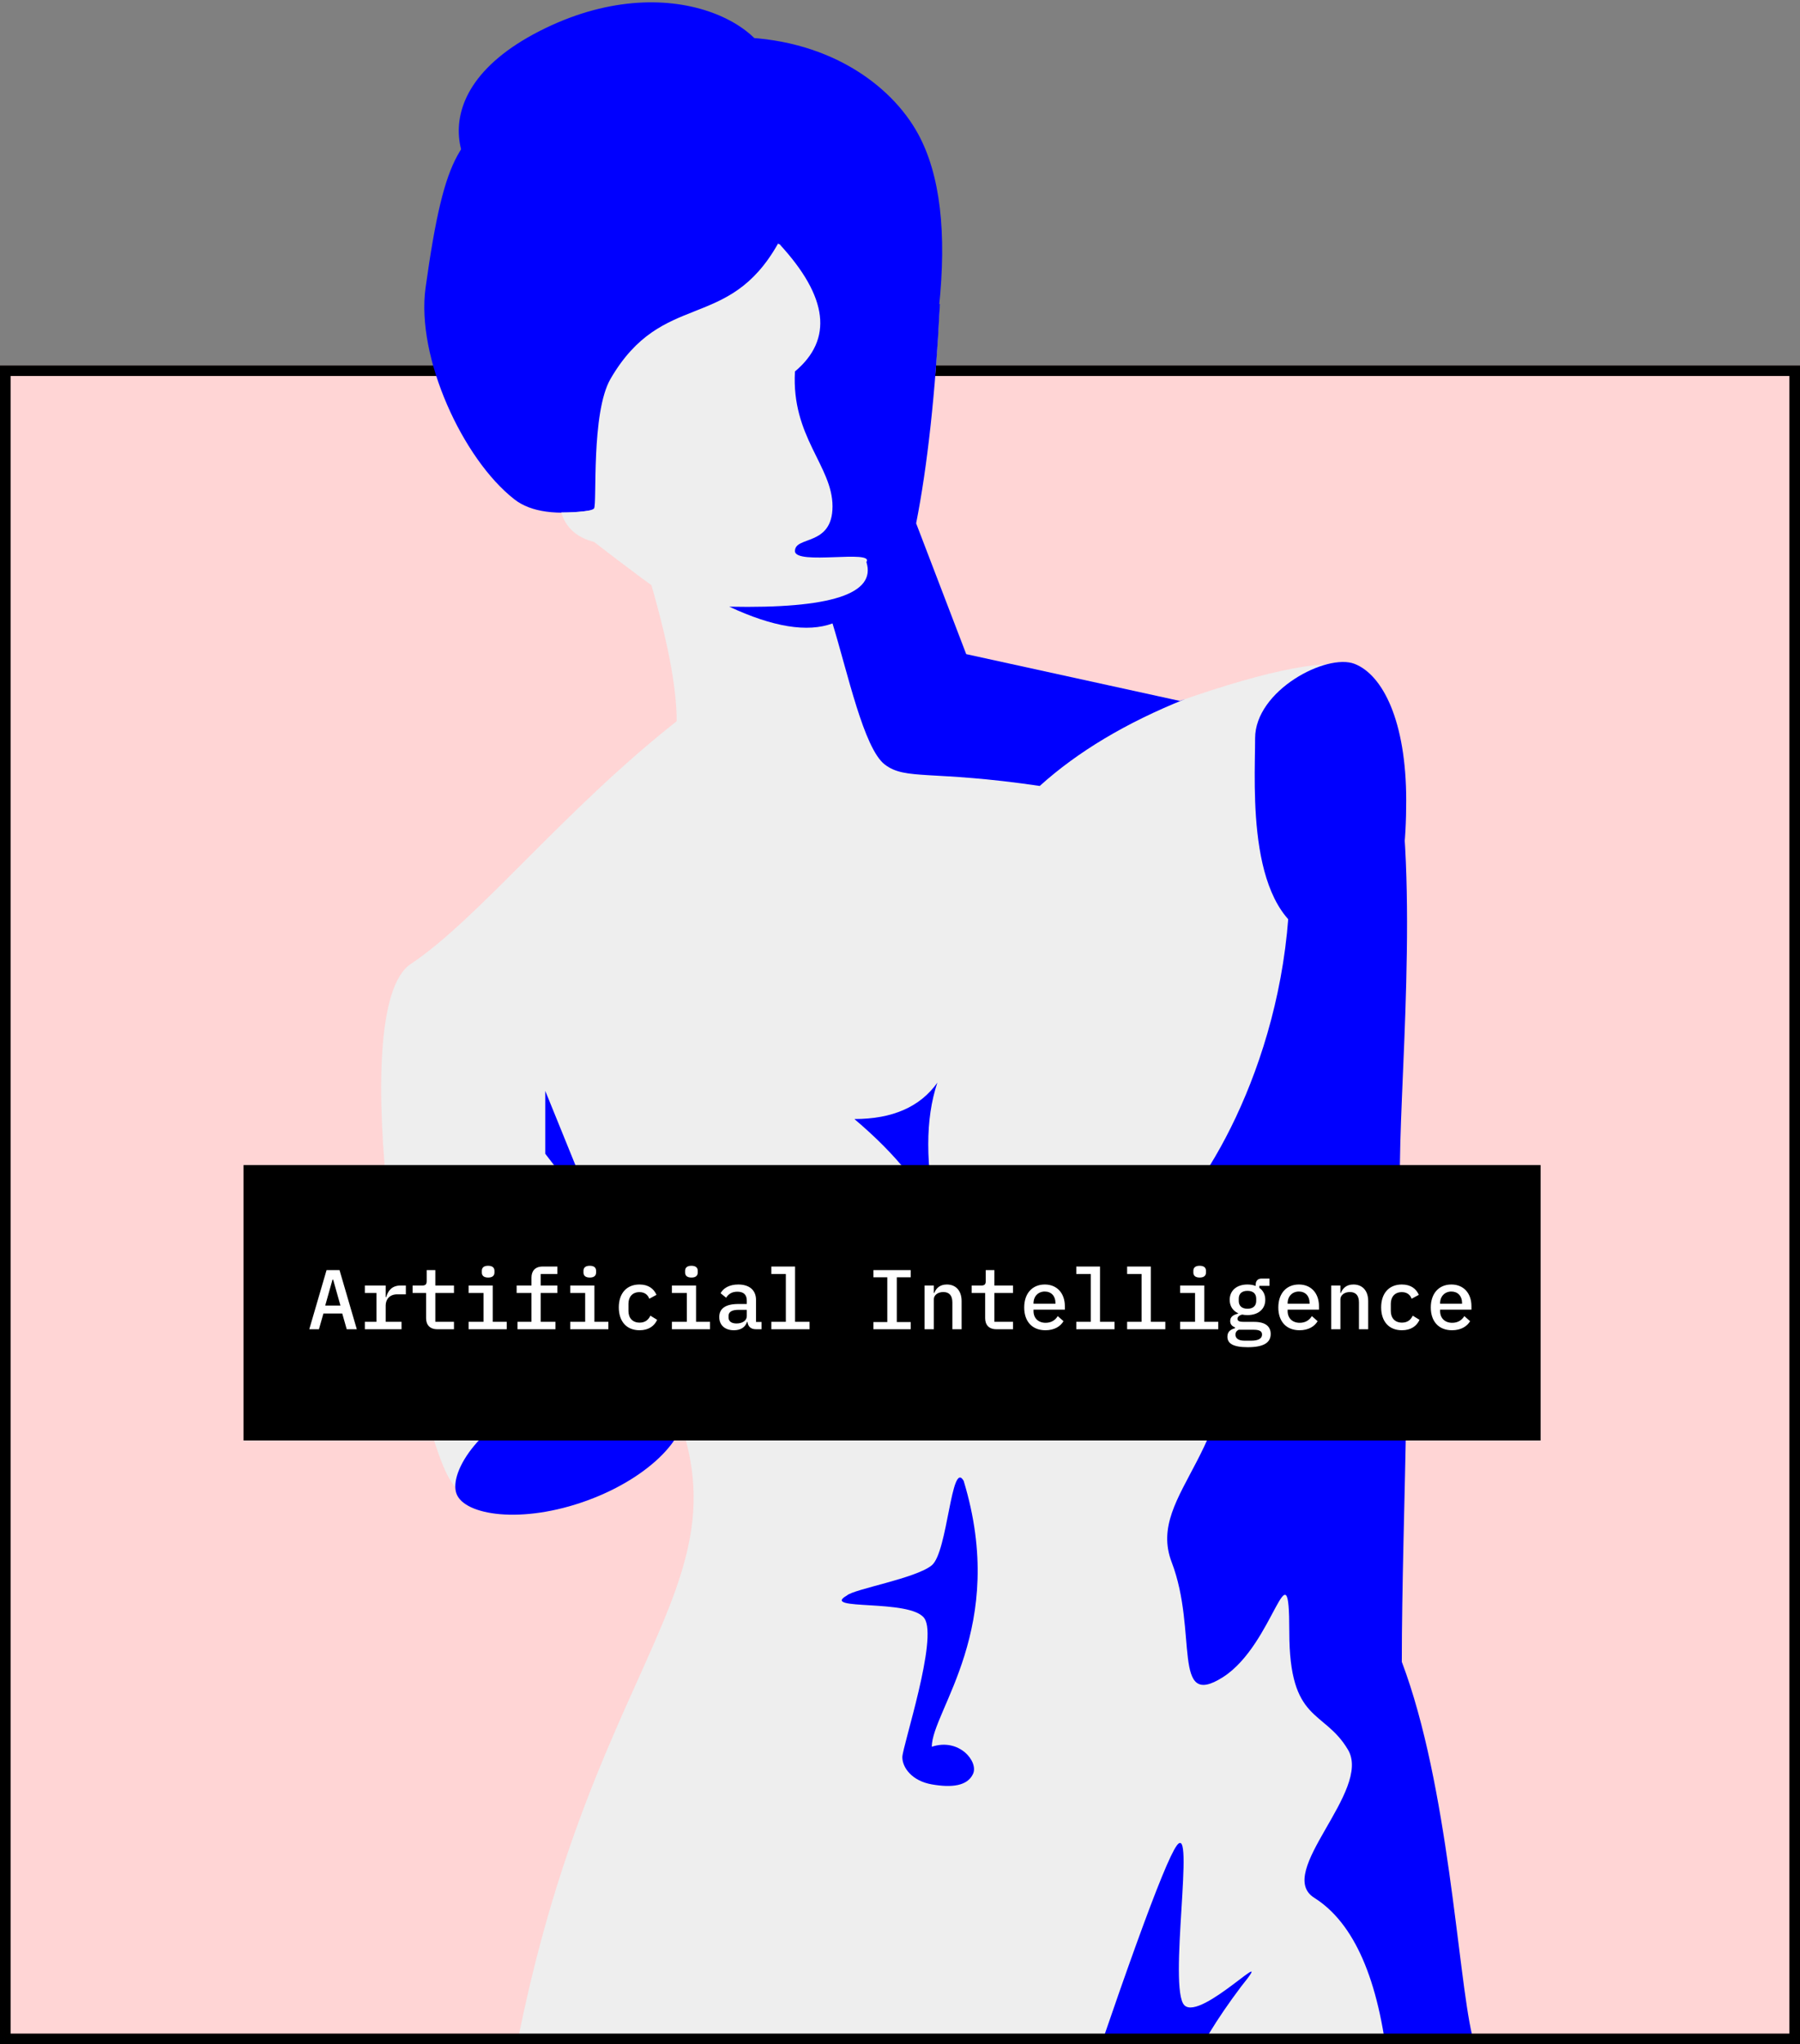 <?xml version="1.0" encoding="UTF-8"?>
<svg width="340px" height="386px" viewBox="0 0 340 386" version="1.1" xmlns="http://www.w3.org/2000/svg" xmlns:xlink="http://www.w3.org/1999/xlink">
    <rect x="0" y="0" width="340" height="386" fill="#808080" stroke="none"/>
    <!-- Generator: Sketch 50.2 (55047) - http://www.bohemiancoding.com/sketch -->
    <title>breastcancerai</title>
    <desc>Created with Sketch.</desc>
    <defs>
        <rect id="path-1" x="0" y="0" width="340" height="317"></rect>
    </defs>
    <g id="Page-1" stroke="none" stroke-width="1" fill="none" fill-rule="evenodd">
        <g id="illustrations" transform="translate(-1246, -110)">
            <g id="breastcancerai" transform="translate(1246, 110)">
                <g id="Group-5" transform="translate(0, 69)">
                    <mask id="mask-2" fill="white">
                        <use xlink:href="#path-1"></use>
                    </mask>
                    <use id="Rectangle-8" fill="#FFD5D5" xlink:href="#path-1"></use>
                    <path d="M122.279,38.907 C125.974,51.161 127.821,60.586 127.821,67.181 C106.322,84.142 90.303,104.564 77.586,113.035 C64.869,121.507 76.8,193.875 84.421,209.373 C92.042,224.871 125.477,213.44 127.821,197.689 C143.111,237.458 99.086,249.947 91.528,365.704 C91.528,377.179 101.639,377.179 108.928,383.078 C139.337,359.328 213.808,340.582 277.691,315.562 C274.883,304.327 273.359,268.674 264.396,244.986 C264.396,217.471 266.684,174.438 264.396,159.443 C262.107,144.447 272.003,75.024 256.204,57.064 C251.235,55.218 240.12,57.315 222.856,63.354 L182.509,54.519 L172.736,29 L122.279,38.907 Z" id="Path-123" fill="#EEEEEE" mask="url(#mask-2)"></path>
                    <path d="M199,343.779 C212.138,304.206 219.893,282.786 222.263,279.516 C225.838,274.584 220.591,306.542 223.72,309.655 C226.848,312.768 241.677,297.144 234.455,306.093 C225.141,318.463 220.877,328.448 221.663,336.047 C214.009,338.659 206.425,341.231 199,343.779 Z" id="Combined-Shape" fill="#0000FF" mask="url(#mask-2)"></path>
                    <path d="M264.79,83 C267.668,110.614 263.163,148.626 264.786,159.261 C267.075,174.257 264.786,217.289 264.786,244.804 C273.646,268.221 275.336,303.724 278.083,315.379 L262.221,321.398 C260.456,304.79 255.796,294.11 248.242,289.357 C240.688,284.605 259.197,269.136 254.623,261.407 C250.048,253.679 243.532,256.454 243.532,239.113 C243.532,221.772 240.749,241.506 230.992,247.703 C221.236,253.899 226.343,239.113 221.31,225.97 C216.277,212.826 235.756,204.466 231.053,177.846 C211.666,183.264 187.506,180.025 184,166.845 C190.488,170.159 211.518,167.71 218.911,162.628 C226.304,157.546 242.057,133.025 243.532,101.335 C249.332,96.579 256.418,90.467 264.79,83 Z" id="Combined-Shape" fill="#0000FF" mask="url(#mask-2)"></path>
                </g>
                <rect id="Rectangle-8" stroke="#000000" stroke-width="2" x="1" y="70" width="338" height="315"></rect>
                <path d="M111.955,96.328 C105.198,97.382 100.275,96.709 97.186,94.31 C87.433,86.734 78.558,67.464 80.387,54.32 C84.114,27.543 87.05,26.295 97.186,19.396 C104.051,14.724 111.845,14.916 114.186,13.963 C115.984,13.231 123.302,7.022 138.332,7.022 C156.169,7.022 168.331,15.946 173.431,25.311 C177.575,32.921 178.878,43.888 177.342,58.211 L111.955,96.328 Z" id="Path-122" fill="#0000FF"></path>
                <path d="M112.202,102.326 C108.948,101.506 106.885,99.651 106.013,96.762 C107.015,96.762 111.591,96.716 112.202,96.016 C112.814,95.316 111.591,77.943 115.334,71.516 C125.136,54.685 137.5,62.802 146.961,46 C154.892,49.878 165.072,53.745 177.502,57.601 C175.415,99.44 169.2,122.918 158.858,128.037 C153.344,130.765 137.792,122.195 112.202,102.326 Z" id="Path-120" fill="#EEEEEE"></path>
                <path d="M86.221,282.047 C87.714,286.143 98.547,287.877 110.985,283.315 C123.424,278.754 130.275,270.479 128.8,266.432 C127.325,262.384 117.373,258.365 104.089,263.237 C90.806,268.109 84.728,277.95 86.221,282.047 Z" id="Path-124" fill="#0000FF"></path>
                <path d="M249.08,177.28 C262.863,181.439 265.618,166.327 265.618,151.183 C265.618,136.038 261.136,127.423 255.871,125.36 C250.605,123.298 237.075,130.369 237.075,139.415 C237.075,148.46 235.296,173.122 249.08,177.28 Z" id="Path-124-Copy" fill="#0000FF"></path>
                <path d="M103,206 L103,217.875 L112.542,230.234 C120.887,257.082 130.083,270.505 140.131,270.505 C162.182,270.505 174.765,251.979 174.765,239.468 C157.17,258.078 138.882,262.366 129.698,257.881 C123.576,254.891 119.334,249.073 116.974,240.426" id="Path-125" fill="#0000FF"></path>
                <path d="M182.024,279.626 C179.669,275.494 179.029,293.077 176.006,295.572 C172.983,298.067 161.299,300.05 159.967,301.278 C154.787,304.227 171.986,301.835 174.609,305.593 C177.232,309.352 170.441,329.842 170.441,331.806 C170.441,333.77 172.255,336.293 176.006,336.946 C179.756,337.598 182.725,337.272 183.796,334.966 C184.867,332.661 181.187,328.107 176.006,329.842 C176.006,323.063 190.47,307.355 182.024,279.626 Z" id="Path-126" fill="#0000FF"></path>
                <path d="M161.383,211.307 C168.568,211.307 173.793,209.018 177.055,204.439 C174.766,211.307 174.766,219.812 177.055,230.967 C174.631,224.65 169.407,218.097 161.383,211.307 Z" id="Path-129" fill="#0000FF"></path>
                <path d="M196.398,148.411 C175.86,145.389 171.115,147.397 167.138,144.375 C163.161,141.353 160.108,126.985 157.253,117.724 C152.524,119.465 146.023,118.411 137.749,114.56 C156.923,114.952 165.559,112.143 163.655,106.132 C165.222,103.699 150.159,106.808 150.159,104.054 C150.159,101.146 157.253,103.225 157.253,95.615 C157.253,88.005 149.45,82.473 150.159,70.145 C157.382,64.08 156.424,56.084 147.286,46.158 C155.48,49.205 165.426,53.272 177.539,57.458 C176.708,74.104 175.188,87.987 173.051,98.821 L182.509,123.519 L222.856,132.354 C223.176,132.242 223.493,132.132 223.809,132.023 C212.698,136.479 203.562,141.942 196.398,148.411 Z" id="Combined-Shape" fill="#0000FF"></path>
                <rect id="Rectangle-36" stroke="#000000" stroke-width="2" fill="#000000" x="47" y="221" width="243" height="50"></rect>
                <path d="M67.396,251 L65.492,251 L64.644,248.024 L61.092,248.024 L60.244,251 L58.42,251 L61.684,239.832 L64.132,239.832 L67.396,251 Z M64.308,246.536 L62.932,241.64 L62.804,241.64 L61.428,246.536 L64.308,246.536 Z M68.916,251 L68.916,249.592 L71.108,249.592 L71.108,244.152 L68.916,244.152 L68.916,242.744 L72.852,242.744 L72.852,244.936 L72.948,244.936 C73.268,243.784 73.988,242.744 75.668,242.744 L76.66,242.744 L76.66,244.408 L75.028,244.408 C73.604,244.408 72.852,245.352 72.852,246.504 L72.852,249.592 L75.844,249.592 L75.844,251 L68.916,251 Z M85.748,251 L82.596,251 C81.156,251 80.484,250.136 80.484,248.904 L80.484,244.152 L77.94,244.152 L77.94,242.744 L79.748,242.744 C80.356,242.744 80.596,242.536 80.596,241.896 L80.596,239.832 L82.228,239.832 L82.228,242.744 L85.748,242.744 L85.748,244.152 L82.228,244.152 L82.228,249.592 L85.748,249.592 L85.748,251 Z M92.212,241.24 C91.332,241.24 91.012,240.824 91.012,240.296 L91.012,239.96 C91.012,239.432 91.332,239.016 92.196,239.016 C93.076,239.016 93.396,239.432 93.396,239.96 L93.396,240.296 C93.396,240.824 93.076,241.24 92.212,241.24 Z M88.516,251 L88.516,249.592 L91.332,249.592 L91.332,244.152 L88.516,244.152 L88.516,242.744 L93.076,242.744 L93.076,249.592 L95.716,249.592 L95.716,251 L88.516,251 Z M97.748,251 L97.748,249.592 L100.388,249.592 L100.388,244.152 L97.588,244.152 L97.588,242.744 L100.388,242.744 L100.388,241.256 C100.388,240.024 101.06,239.16 102.5,239.16 L105.284,239.16 L105.284,240.568 L102.132,240.568 L102.132,242.744 L105.284,242.744 L105.284,244.152 L102.132,244.152 L102.132,249.592 L104.916,249.592 L104.916,251 L97.748,251 Z M111.412,241.24 C110.532,241.24 110.212,240.824 110.212,240.296 L110.212,239.96 C110.212,239.432 110.532,239.016 111.396,239.016 C112.276,239.016 112.596,239.432 112.596,239.96 L112.596,240.296 C112.596,240.824 112.276,241.24 111.412,241.24 Z M107.716,251 L107.716,249.592 L110.532,249.592 L110.532,244.152 L107.716,244.152 L107.716,242.744 L112.276,242.744 L112.276,249.592 L114.916,249.592 L114.916,251 L107.716,251 Z M120.804,251.192 C118.34,251.192 116.884,249.512 116.884,246.872 C116.884,244.232 118.356,242.552 120.788,242.552 C122.484,242.552 123.492,243.352 124.004,244.504 L122.644,245.24 C122.356,244.472 121.748,243.992 120.788,243.992 C119.476,243.992 118.708,244.872 118.708,246.184 L118.708,247.56 C118.708,248.856 119.46,249.752 120.82,249.752 C121.844,249.752 122.468,249.24 122.852,248.44 L124.132,249.224 C123.604,250.376 122.532,251.192 120.804,251.192 Z M130.612,241.24 C129.732,241.24 129.412,240.824 129.412,240.296 L129.412,239.96 C129.412,239.432 129.732,239.016 130.596,239.016 C131.476,239.016 131.796,239.432 131.796,239.96 L131.796,240.296 C131.796,240.824 131.476,241.24 130.612,241.24 Z M126.916,251 L126.916,249.592 L129.732,249.592 L129.732,244.152 L126.916,244.152 L126.916,242.744 L131.476,242.744 L131.476,249.592 L134.116,249.592 L134.116,251 L126.916,251 Z M143.844,251 L142.772,251 C141.78,251 141.284,250.44 141.188,249.608 L141.108,249.608 C140.788,250.6 139.924,251.192 138.628,251.192 C136.948,251.192 135.86,250.248 135.86,248.696 C135.86,247.096 137.028,246.232 139.476,246.232 L141.06,246.232 L141.06,245.592 C141.06,244.488 140.468,243.912 139.284,243.912 C138.228,243.912 137.604,244.36 137.156,245.048 L136.116,244.2 C136.58,243.304 137.7,242.552 139.444,242.552 C141.524,242.552 142.804,243.592 142.804,245.48 L142.804,249.624 L143.844,249.624 L143.844,251 Z M139.124,249.912 C140.244,249.912 141.06,249.352 141.06,248.536 L141.06,247.336 L139.508,247.336 C138.228,247.336 137.62,247.736 137.62,248.472 L137.62,248.792 C137.62,249.528 138.196,249.912 139.124,249.912 Z M145.7,251 L145.7,249.592 L148.436,249.592 L148.436,240.568 L145.7,240.568 L145.7,239.16 L150.18,239.16 L150.18,249.592 L152.916,249.592 L152.916,251 L145.7,251 Z M172.02,251 L164.98,251 L164.98,249.64 L167.604,249.64 L167.604,241.192 L164.98,241.192 L164.98,239.832 L172.02,239.832 L172.02,241.192 L169.396,241.192 L169.396,249.64 L172.02,249.64 L172.02,251 Z M176.388,251 L174.644,251 L174.644,242.744 L176.388,242.744 L176.388,244.152 L176.468,244.152 C176.82,243.288 177.492,242.552 178.852,242.552 C180.516,242.552 181.636,243.688 181.636,245.688 L181.636,251 L179.892,251 L179.892,245.944 C179.892,244.632 179.3,243.976 178.18,243.976 C177.284,243.976 176.388,244.44 176.388,245.4 L176.388,251 Z M191.348,251 L188.196,251 C186.756,251 186.084,250.136 186.084,248.904 L186.084,244.152 L183.54,244.152 L183.54,242.744 L185.348,242.744 C185.956,242.744 186.196,242.536 186.196,241.896 L186.196,239.832 L187.828,239.832 L187.828,242.744 L191.348,242.744 L191.348,244.152 L187.828,244.152 L187.828,249.592 L191.348,249.592 L191.348,251 Z M197.476,251.192 C194.948,251.192 193.46,249.512 193.46,246.888 C193.46,244.232 194.996,242.552 197.348,242.552 C199.668,242.552 201.14,244.216 201.14,246.648 L201.14,247.304 L195.22,247.304 L195.22,247.576 C195.22,248.872 196.084,249.784 197.508,249.784 C198.564,249.784 199.332,249.288 199.796,248.52 L200.884,249.48 C200.324,250.44 199.172,251.192 197.476,251.192 Z M197.348,243.88 C196.1,243.88 195.22,244.792 195.22,246.072 L195.22,246.184 L199.364,246.184 L199.364,246.024 C199.364,244.728 198.564,243.88 197.348,243.88 Z M203.3,251 L203.3,249.592 L206.036,249.592 L206.036,240.568 L203.3,240.568 L203.3,239.16 L207.78,239.16 L207.78,249.592 L210.516,249.592 L210.516,251 L203.3,251 Z M212.9,251 L212.9,249.592 L215.636,249.592 L215.636,240.568 L212.9,240.568 L212.9,239.16 L217.38,239.16 L217.38,249.592 L220.116,249.592 L220.116,251 L212.9,251 Z M226.612,241.24 C225.732,241.24 225.412,240.824 225.412,240.296 L225.412,239.96 C225.412,239.432 225.732,239.016 226.596,239.016 C227.476,239.016 227.796,239.432 227.796,239.96 L227.796,240.296 C227.796,240.824 227.476,241.24 226.612,241.24 Z M222.916,251 L222.916,249.592 L225.732,249.592 L225.732,244.152 L222.916,244.152 L222.916,242.744 L227.476,242.744 L227.476,249.592 L230.116,249.592 L230.116,251 L222.916,251 Z M240.02,251.896 C240.02,253.592 238.596,254.392 235.684,254.392 C232.836,254.392 231.844,253.64 231.844,252.408 C231.844,251.512 232.372,251.048 233.284,250.808 L233.284,250.648 C232.724,250.44 232.372,250.072 232.372,249.448 C232.372,248.632 232.996,248.264 233.86,248.056 L233.86,247.976 C232.868,247.512 232.276,246.632 232.276,245.448 C232.276,243.688 233.604,242.552 235.636,242.552 C236.212,242.552 236.74,242.648 237.188,242.824 L237.188,242.552 C237.188,241.912 237.556,241.432 238.292,241.432 L239.796,241.432 L239.796,242.808 L237.876,242.808 L237.876,243.192 C238.596,243.688 238.996,244.456 238.996,245.448 C238.996,247.208 237.668,248.328 235.636,248.328 C235.268,248.328 234.932,248.296 234.612,248.232 C234.228,248.328 233.748,248.584 233.748,249.032 C233.748,249.544 234.308,249.608 235.028,249.608 L236.884,249.608 C239.108,249.608 240.02,250.536 240.02,251.896 Z M238.388,252.008 C238.388,251.448 238.004,251.096 236.836,251.096 L233.972,251.096 C233.572,251.288 233.364,251.592 233.364,252.024 C233.364,252.648 233.844,253.16 235.06,253.16 L236.356,253.16 C237.668,253.16 238.388,252.76 238.388,252.008 Z M235.636,247.128 C236.756,247.128 237.284,246.536 237.284,245.656 L237.284,245.224 C237.284,244.344 236.756,243.752 235.636,243.752 C234.516,243.752 233.988,244.344 233.988,245.224 L233.988,245.656 C233.988,246.536 234.516,247.128 235.636,247.128 Z M245.476,251.192 C242.948,251.192 241.46,249.512 241.46,246.888 C241.46,244.232 242.996,242.552 245.348,242.552 C247.668,242.552 249.14,244.216 249.14,246.648 L249.14,247.304 L243.22,247.304 L243.22,247.576 C243.22,248.872 244.084,249.784 245.508,249.784 C246.564,249.784 247.332,249.288 247.796,248.52 L248.884,249.48 C248.324,250.44 247.172,251.192 245.476,251.192 Z M245.348,243.88 C244.1,243.88 243.22,244.792 243.22,246.072 L243.22,246.184 L247.364,246.184 L247.364,246.024 C247.364,244.728 246.564,243.88 245.348,243.88 Z M253.188,251 L251.444,251 L251.444,242.744 L253.188,242.744 L253.188,244.152 L253.268,244.152 C253.62,243.288 254.292,242.552 255.652,242.552 C257.316,242.552 258.436,243.688 258.436,245.688 L258.436,251 L256.692,251 L256.692,245.944 C256.692,244.632 256.1,243.976 254.98,243.976 C254.084,243.976 253.188,244.44 253.188,245.4 L253.188,251 Z M264.804,251.192 C262.34,251.192 260.884,249.512 260.884,246.872 C260.884,244.232 262.356,242.552 264.788,242.552 C266.484,242.552 267.492,243.352 268.004,244.504 L266.644,245.24 C266.356,244.472 265.748,243.992 264.788,243.992 C263.476,243.992 262.708,244.872 262.708,246.184 L262.708,247.56 C262.708,248.856 263.46,249.752 264.82,249.752 C265.844,249.752 266.468,249.24 266.852,248.44 L268.132,249.224 C267.604,250.376 266.532,251.192 264.804,251.192 Z M274.276,251.192 C271.748,251.192 270.26,249.512 270.26,246.888 C270.26,244.232 271.796,242.552 274.148,242.552 C276.468,242.552 277.94,244.216 277.94,246.648 L277.94,247.304 L272.02,247.304 L272.02,247.576 C272.02,248.872 272.884,249.784 274.308,249.784 C275.364,249.784 276.132,249.288 276.596,248.52 L277.684,249.48 C277.124,250.44 275.972,251.192 274.276,251.192 Z M274.148,243.88 C272.9,243.88 272.02,244.792 272.02,246.072 L272.02,246.184 L276.164,246.184 L276.164,246.024 C276.164,244.728 275.364,243.88 274.148,243.88 Z" id="Artificial-Intellige" fill="#FFFFFF"></path>
                <path d="M101.862,5.895 C126.794,-6.863 147.316,5.499 145.877,15.166 C144.437,24.832 105.975,39.086 97.058,38.155 C88.141,37.225 76.93,18.653 101.862,5.895 Z" id="Path-8" fill="#0000FF"></path>
            </g>
        </g>
    </g>
</svg>